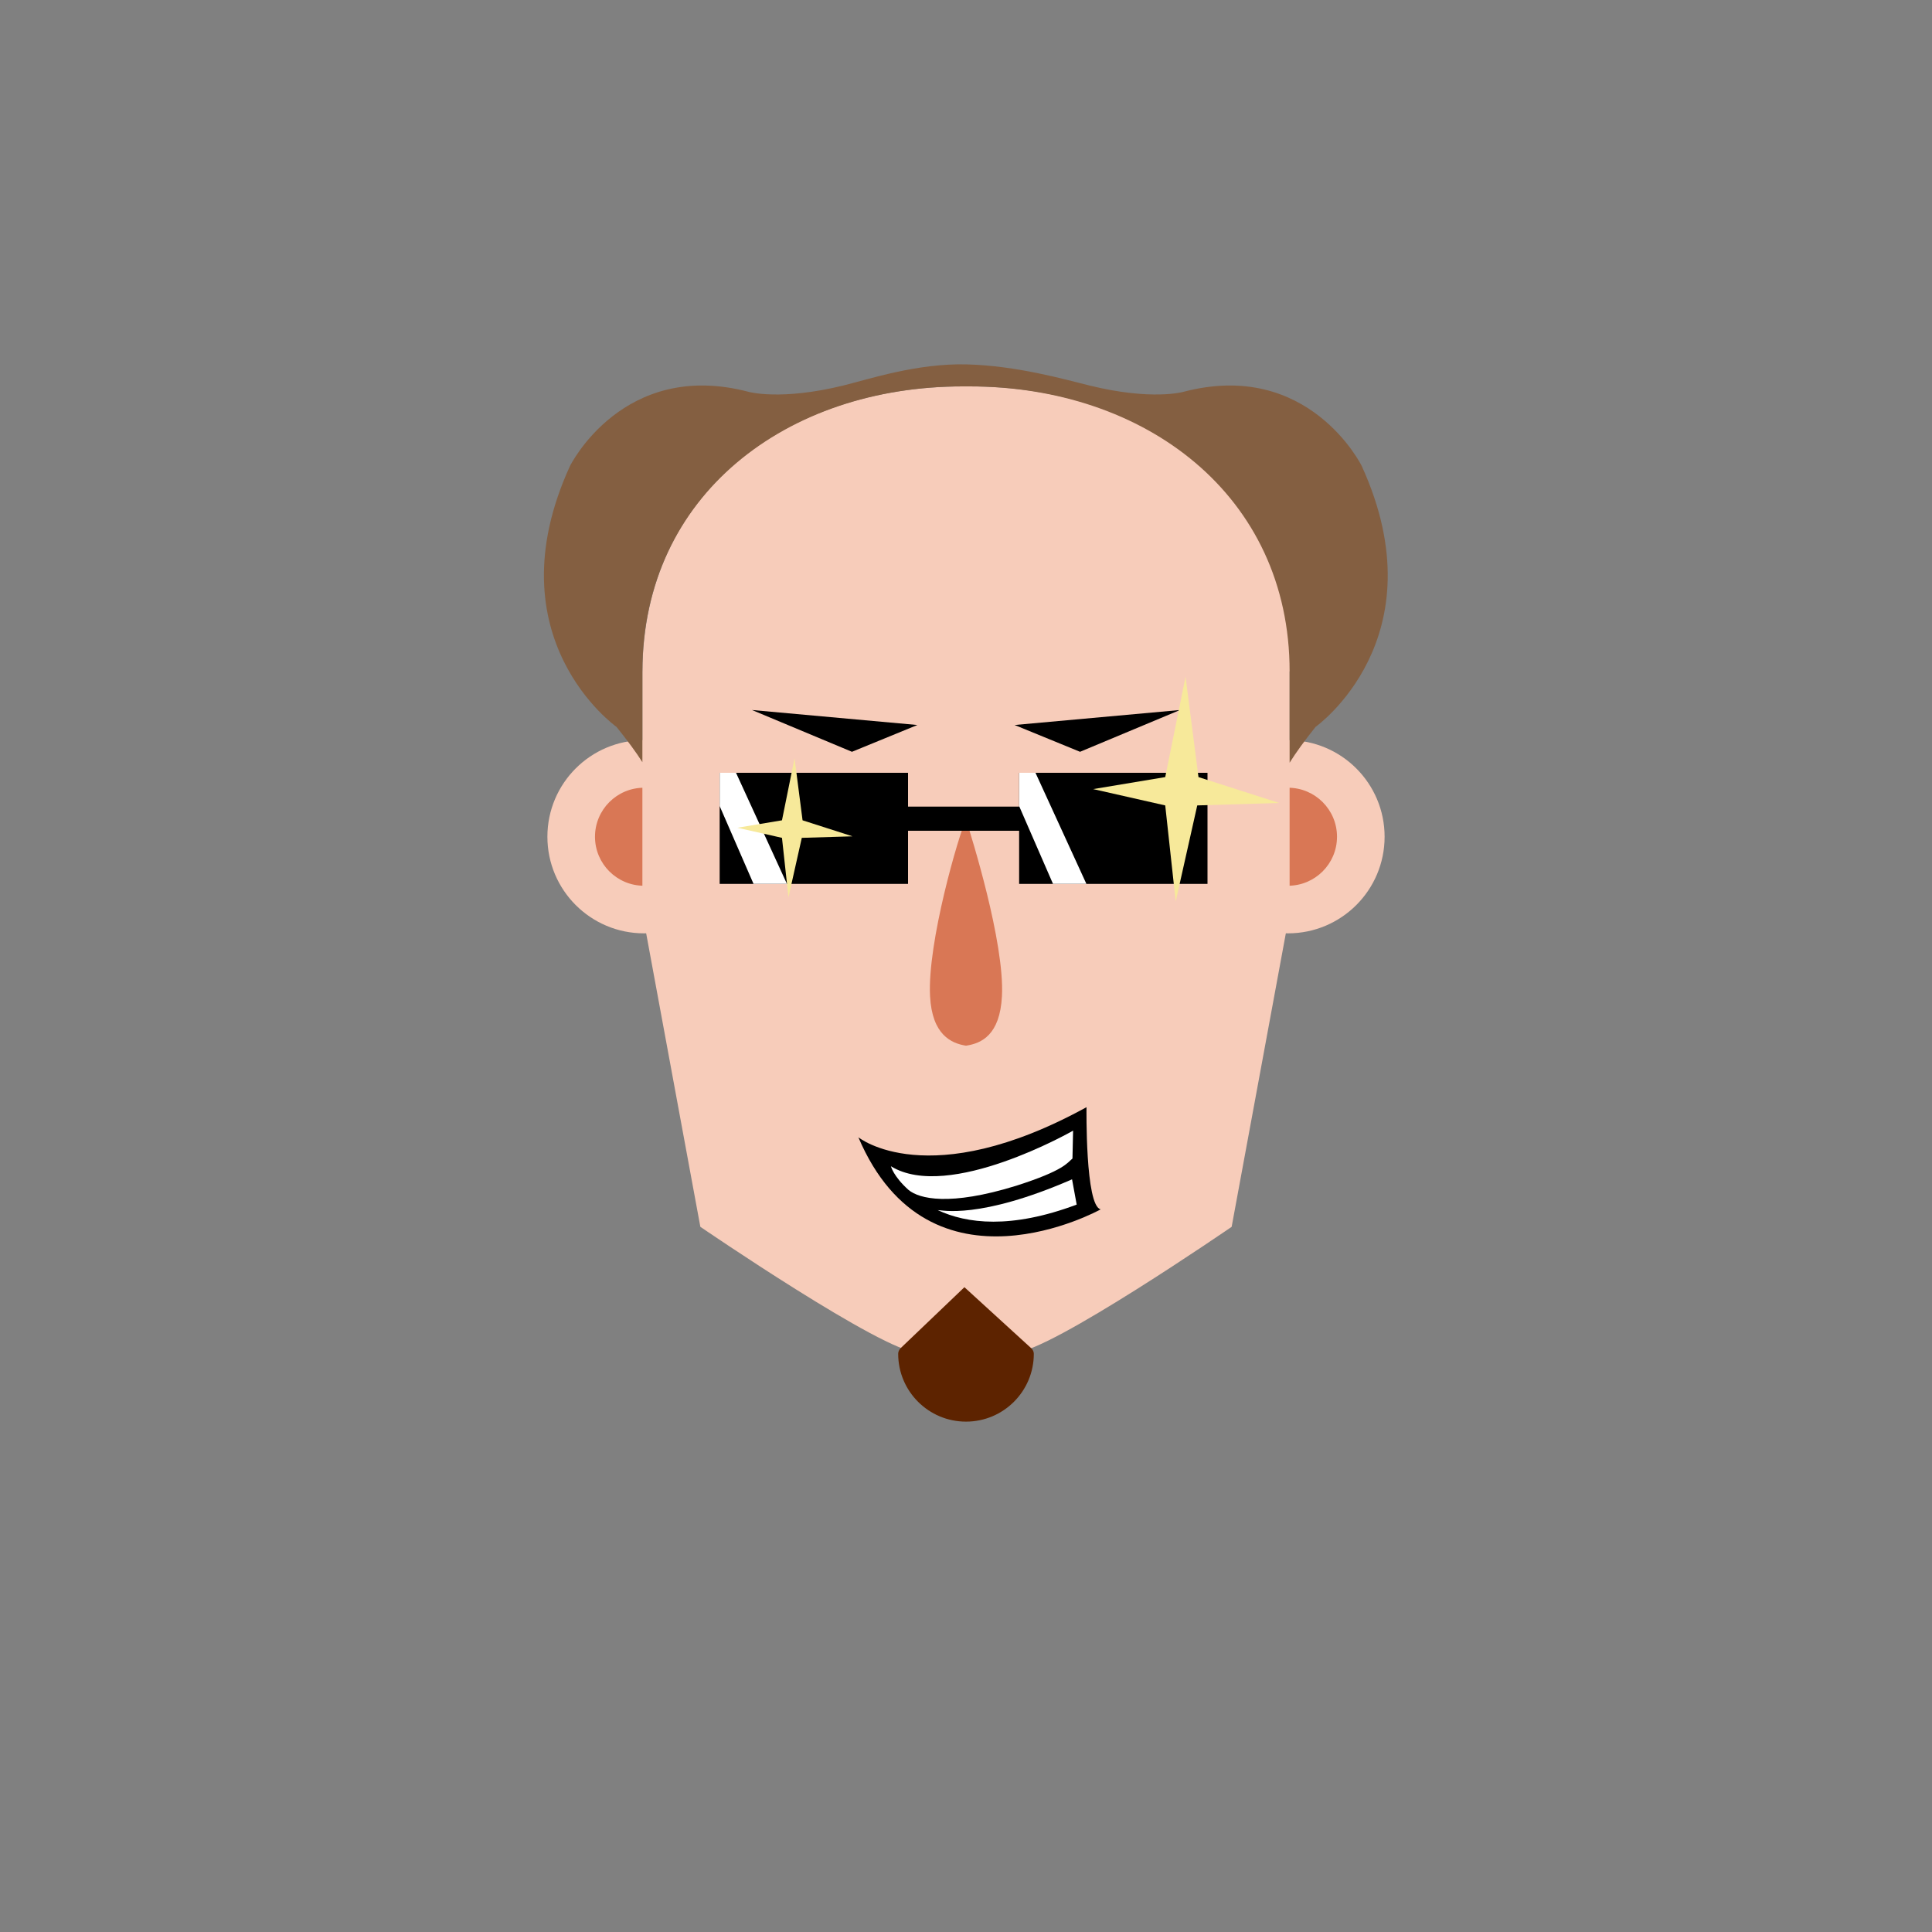 <?xml version="1.0" encoding="iso-8859-1"?><svg id="MegFaceChill" version="1.1" xmlns="http://www.w3.org/2000/svg" xmlns:xlink="http://www.w3.org/1999/xlink" xml:space="preserve" x="0px" y="0px" viewbox="0 0 400 400" width="400" height="400" ><rect width="100%" height="100%" fill="#808080" stroke="none"/><g id="Face"><g  /><g  /><circle  cx="133.333" cy="173.238" r="20" class="SkinColor" fill="#F7CCBA"  /><circle  cx="266.667" cy="173.238" r="20" class="SkinColor" fill="#F7CCBA"  /><circle  fill="#D97755" cx="266.667" cy="173.238" r="10.146" /><circle  fill="#D97755" cx="133.333" cy="173.238" r="10.146" /><path  d="M267,189v-50h0.18c-0.184-37-29.986-59-66.325-59h-1.521c-36.338,0-66.141,22-66.325,59H133v50l12,64.999    c0,0,37.999,26.001,45,26.001h20.189c7.001,0,44.811-26,44.811-26L267,189z" class="SkinColor" fill="#F7CCBA"  /></g><g id="Beard"><path  d="M214.04,280l-0.072-0.123c-0.072-0.263-0.21-0.492-0.407-0.692L199.674,266.5l-13.234,12.645    c-0.2,0.225-0.347,0.471-0.419,0.746L185.96,280h0.045c-0.018,0-0.045,0.19-0.045,0.294c0,7.754,6.286,14.04,14.04,14.04    s14.04-6.286,14.04-14.04c0-0.107-0.033-0.294-0.051-0.294H214.04z" class="BeardColor" fill="#5D2300"  /></g><g id="Nose"><path  fill="#D97755" d="M200,169.667c-1.524,3.256-8.023,25.447-7.442,36.582c0.418,8.008,4.393,9.769,7.442,10.25    c3.239-0.481,7.024-2.242,7.442-10.25C208.022,195.114,201.046,172.923,200,169.667z" /></g><g id="Eyebrow"><polygon  points="176.389,155.651 189.934,150.104 155.691,147" /><polygon  points="223.611,155.651 210.066,150.104 244.309,147" /></g><g id="Hair"><path  fill="#845F41" d="M281.925,96.463c0,0-10.925-22.188-36.925-15.333v-0.001c0,0-6.501,1.873-19.448-1.317    c-5.177-1.275-15.013-4.092-25.351-4.366c-10.338-0.274-20.388,3.09-25.586,4.366C161.622,83.003,155,81.129,155,81.129v0.001    c-26-6.855-36.981,15.333-36.981,15.333c-16.356,35.722,9.628,54.036,9.628,54.036c2.274,2.845,4.066,5.255,5.353,7.301V139    c0-36.451,29.883-59,66.333-59H200h0.667C237.117,80,267,102.55,267,139v18.915c1.291-2.07,3.06-4.517,5.368-7.416    C272.368,150.499,298.223,132.185,281.925,96.463z" /></g><g id="Top"><polygon  points="211,160 211,167 188,167 188,160 149,160 149,183 188,183 188,172 211,172 211,183 250,183 250,160" /><polygon  fill="#F7E99A" points="241.249,160.889 245.456,140.109 248.133,160.889 264.833,166.243 247.878,166.753     243.416,186.641 241.249,166.753 226.333,163.375" /><polygon  fill="#FFFFFF" points="214.387,160 211,160 211,166.891 218.013,183 224.928,183" /><polygon  fill="#FFFFFF" points="152.387,160 149,160 149,166.891 156.013,183 162.928,183" /><polygon  fill="#F7E99A" points="161.9,169.836 164.504,156.972 166.162,169.836 176.5,173.151 166.004,173.466 163.242,185.778     161.9,173.466 152.667,171.375" /><path  d="M177.719,235.464c0,0,14.456,11.755,47.231-6.233c0,0-0.286,20.485,2.938,21.152   C227.888,250.383,192.449,270.13,177.719,235.464z" /><path  fill="#FFFFFF" d="M210.381,245.501c9.952-3.175,10.579-4.757,11.662-5.639l0.128-5.772c0,0-25.762,14.75-37.716,7.369    c0,0,0.508,2.095,3.654,4.91C190.333,248.191,196.55,249.775,210.381,245.501z" /><path  fill="#FFFFFF" d="M221.956,244.169c-19.231,8.38-27.042,6.336-27.81,6.369c5.962,2.8,15.134,3.975,28.77-1.139    L221.956,244.169z" /></g></svg>